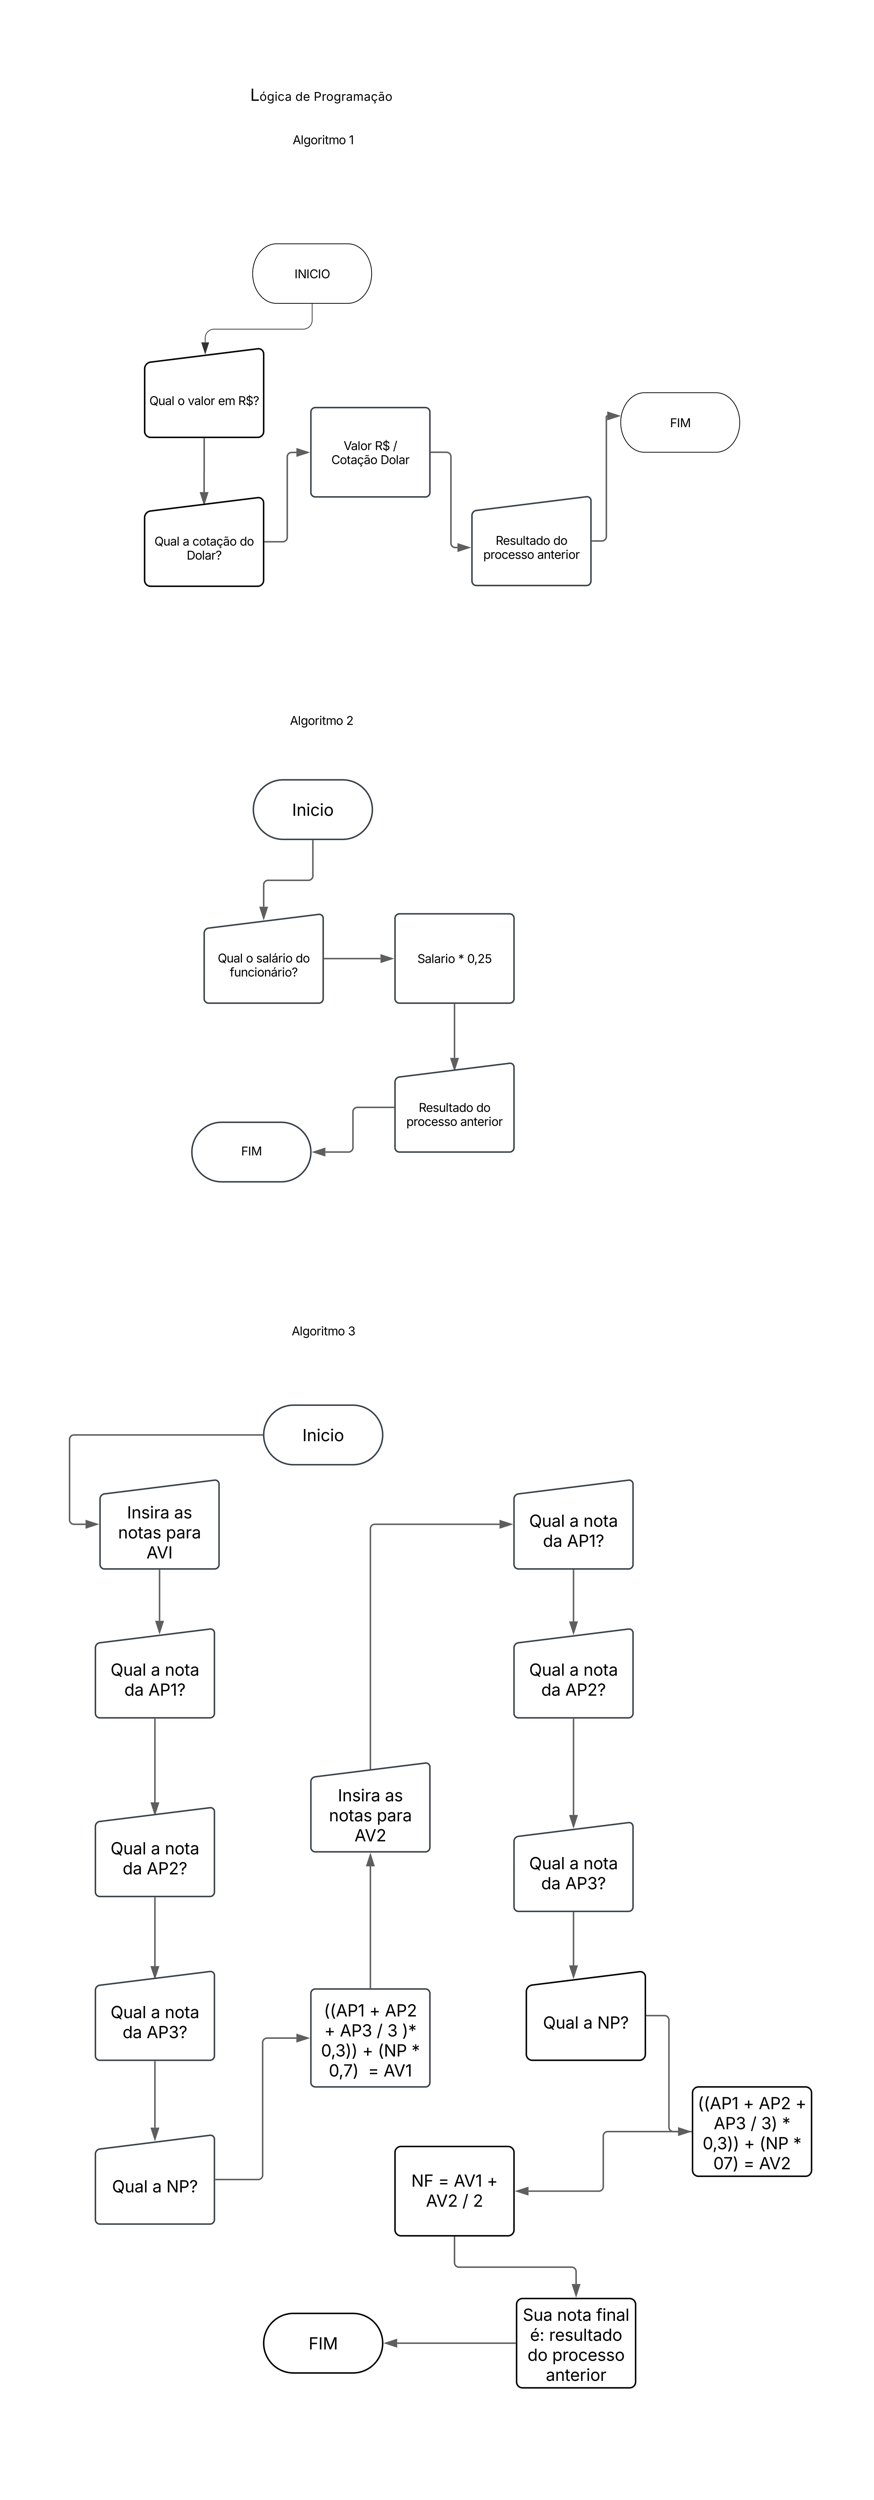 <svg xmlns="http://www.w3.org/2000/svg" xmlns:xlink="http://www.w3.org/1999/xlink" xmlns:lucid="lucid" width="1175" height="3358"><g transform="translate(0 1550)" lucid:page-tab-id="0_0"><path d="M467.66-1222.5c17.67 0 32 17.9 32 40s-14.33 40-32 40h-96c-17.67 0-32-17.9-32-40s14.33-40 32-40z" stroke="#000" fill="#fff"/><use xlink:href="#a" transform="matrix(1,0,0,1,344.659,-1217.5) translate(51.245 41.319)"/><path d="M194.5-1054.58a9.06 9.06 0 0 1 7.93-9l144.13-17.93a7.07 7.07 0 0 1 7.93 7v104a8 8 0 0 1-8 8h-144a8 8 0 0 1-8-8z" stroke="#000" stroke-width="2" fill="#fff"/><use xlink:href="#b" transform="matrix(1,0,0,1,199.494,-1057.5) translate(1.293 51.632)"/><use xlink:href="#c" transform="matrix(1,0,0,1,199.494,-1057.5) translate(39.263 51.632)"/><use xlink:href="#d" transform="matrix(1,0,0,1,199.494,-1057.5) translate(52.965 51.632)"/><use xlink:href="#e" transform="matrix(1,0,0,1,199.494,-1057.5) translate(93.692 51.632)"/><use xlink:href="#f" transform="matrix(1,0,0,1,199.494,-1057.5) translate(120.763 51.632)"/><path d="M419.66-1141.5v21.64a12 12 0 0 1-12 12h-119.8a12 12 0 0 0-12 12v5.76" stroke="#333" fill="none"/><path d="M420.13-1141.5h-.95v-.5h.95z" stroke="#333" stroke-width=".05" fill="#333"/><path d="M275.87-1075.34l-4.64-14.26h9.27z" stroke="#333" fill="#333"/><path d="M312.05-1436.5a6 6 0 0 1 6-6h228a6 6 0 0 1 6 6v48a6 6 0 0 1-6 6h-228a6 6 0 0 1-6-6z" fill="none"/><use xlink:href="#g" transform="matrix(1,0,0,1,312.052,-1442.5) translate(24.288 27.956)"/><use xlink:href="#h" transform="matrix(1,0,0,1,312.052,-1442.5) translate(85.046 27.956)"/><use xlink:href="#i" transform="matrix(1,0,0,1,312.052,-1442.5) translate(109.763 27.956)"/><use xlink:href="#j" transform="matrix(1,0,0,1,312.052,-1442.5) translate(120 49.534)"/><path d="M204.5-1376.5a6 6 0 0 1 6-6h448a6 6 0 0 1 6 6v48a6 6 0 0 1-6 6h-448a6 6 0 0 1-6-6z" fill="none"/><use xlink:href="#k" transform="matrix(1,0,0,1,204.494,-1382.5) translate(189.011 26.248)"/><use xlink:href="#l" transform="matrix(1,0,0,1,204.494,-1382.5) translate(264.662 26.248)"/><use xlink:href="#m" transform="matrix(1,0,0,1,204.494,-1382.5) translate(230 45.069)"/><path d="M274.5-960.5v44.45a.05.05 0 0 1-.06.05.05.05 0 0 0-.04.05V-889" stroke="#5e5e5e" stroke-width="2" fill="none"/><path d="M275.47-960.47h-1.95v-1.03h1.95z" stroke="#5e5e5e" stroke-width=".05" fill="#5e5e5e"/><path d="M274.4-873.74L269.76-888h9.27z" stroke="#5e5e5e" stroke-width="2" fill="#5e5e5e"/><path d="M194.4-854.58a9.06 9.06 0 0 1 7.93-9l144.13-17.93a7.07 7.07 0 0 1 7.94 7v104a8 8 0 0 1-8 8h-144a8 8 0 0 1-8-8z" stroke="#000" stroke-width="2" fill="#fff"/><use xlink:href="#b" transform="matrix(1,0,0,1,199.396,-857.5) translate(8.239 40.382)"/><use xlink:href="#n" transform="matrix(1,0,0,1,199.396,-857.5) translate(46.209 40.382)"/><use xlink:href="#o" transform="matrix(1,0,0,1,199.396,-857.5) translate(59.319 40.382)"/><use xlink:href="#p" transform="matrix(1,0,0,1,199.396,-857.5) translate(122.909 40.382)"/><use xlink:href="#q" transform="matrix(1,0,0,1,199.396,-857.5) translate(51.568 59.204)"/><path d="M417.95-996.5a6 6 0 0 1 6-6h148a6 6 0 0 1 6 6v108a6 6 0 0 1-6 6h-148a6 6 0 0 1-6-6z" stroke="#3a414a" stroke-width="2" fill="#fff"/><use xlink:href="#r" transform="matrix(1,0,0,1,429.949,-990.5) translate(32.013 45.069)"/><use xlink:href="#s" transform="matrix(1,0,0,1,429.949,-990.5) translate(74.016 45.069)"/><use xlink:href="#t" transform="matrix(1,0,0,1,429.949,-990.5) translate(98.382 45.069)"/><use xlink:href="#u" transform="matrix(1,0,0,1,429.949,-990.5) translate(15.511 63.891)"/><use xlink:href="#v" transform="matrix(1,0,0,1,429.949,-990.5) translate(81.577 63.891)"/><path d="M356.4-822.27h23.77a6 6 0 0 0 6-6v-108a6 6 0 0 1 6-6h6.28" stroke="#5e5e5e" stroke-width="2" fill="none"/><path d="M356.42-821.3h-1.02v-1.94h1.02z" stroke="#5e5e5e" stroke-width=".05" fill="#5e5e5e"/><path d="M413.7-942.27l-14.25 4.63v-9.27z" stroke="#5e5e5e" stroke-width="2" fill="#5e5e5e"/><path d="M634.5-857.58a6.8 6.8 0 0 1 5.95-6.74l148.1-18.44a5.3 5.3 0 0 1 5.94 5.26v108a6 6 0 0 1-6 6h-148a6 6 0 0 1-6-6z" stroke="#3a414a" stroke-width="2" fill="#fff"/><use xlink:href="#w" transform="matrix(1,0,0,1,639.494,-858.5) translate(26.883 40.382)"/><use xlink:href="#x" transform="matrix(1,0,0,1,639.494,-858.5) translate(104.265 40.382)"/><use xlink:href="#y" transform="matrix(1,0,0,1,639.494,-858.5) translate(10.245 59.204)"/><use xlink:href="#z" transform="matrix(1,0,0,1,639.494,-858.5) translate(82.774 59.204)"/><path d="M579.95-942.5h20.27a6 6 0 0 1 6 6v116a6 6 0 0 0 6 6H615" stroke="#5e5e5e" stroke-width="2" fill="none"/><path d="M579.97-941.52h-1.02v-1.96h1.02z" stroke="#5e5e5e" stroke-width=".05" fill="#5e5e5e"/><path d="M630.26-814.5L616-809.87v-9.26z" stroke="#5e5e5e" stroke-width="2" fill="#5e5e5e"/><path d="M215.83-596.5a6 6 0 0 1 6-6h420.44a6 6 0 0 1 6 6v48a6 6 0 0 1-6 6H221.83a6 6 0 0 1-6-6z" fill="none"/><use xlink:href="#k" transform="matrix(1,0,0,1,215.832,-602.5) translate(173.931 26.248)"/><use xlink:href="#A" transform="matrix(1,0,0,1,215.832,-602.5) translate(249.582 26.248)"/><use xlink:href="#m" transform="matrix(1,0,0,1,215.832,-602.5) translate(216.5 45.069)"/><path d="M460.62-502.5c22.1 0 40 17.9 40 40s-17.9 40-40 40h-80c-22.1 0-40-17.9-40-40s17.9-40 40-40z" stroke="#3a414a" stroke-width="2" fill="#fff"/><use xlink:href="#B" transform="matrix(1,0,0,1,345.616,-497.5) translate(47.059 43.403)"/><path d="M962.5-1022.5c17.67 0 32 17.9 32 40s-14.33 40-32 40h-96c-17.68 0-32-17.9-32-40s14.32-40 32-40z" stroke="#000" fill="#fff"/><use xlink:href="#C" transform="matrix(1,0,0,1,839.494,-1017.5) translate(61.294 41.319)"/><path d="M796.5-823.33h12.68a6 6 0 0 0 6-6v-160.82a1.18 1.18 0 0 1 1.18-1.18" stroke="#5e5e5e" stroke-width="2" fill="none"/><path d="M796.52-822.36h-1.03v-1.95h1.02z" stroke="#5e5e5e" stroke-width=".05" fill="#5e5e5e"/><path d="M831.63-991.33l-14.27 4.63v-9.27z" stroke="#5e5e5e" stroke-width="2" fill="#5e5e5e"/><path d="M274.5-296.58a6.8 6.8 0 0 1 5.95-6.74l148.1-18.44a5.3 5.3 0 0 1 5.94 5.26v108a6 6 0 0 1-6 6h-148a6 6 0 0 1-6-6z" stroke="#3a414a" stroke-width="2" fill="#fff"/><use xlink:href="#D" transform="matrix(1,0,0,1,279.494,-297.5) translate(13.23 40.382)"/><use xlink:href="#E" transform="matrix(1,0,0,1,279.494,-297.5) translate(51.2 40.382)"/><use xlink:href="#F" transform="matrix(1,0,0,1,279.494,-297.5) translate(64.902 40.382)"/><use xlink:href="#x" transform="matrix(1,0,0,1,279.494,-297.5) translate(117.918 40.382)"/><use xlink:href="#G" transform="matrix(1,0,0,1,279.494,-297.5) translate(29.4 59.204)"/><path d="M420.62-420.5v46.98a6 6 0 0 1-6 6H360.5a6 6 0 0 0-6 6v29.47" stroke="#5e5e5e" stroke-width="2" fill="none"/><path d="M421.6-420.47h-1.96v-1.03h1.95z" stroke="#5e5e5e" stroke-width=".05" fill="#5e5e5e"/><path d="M354.5-316.78l-4.64-14.27h9.27z" stroke="#5e5e5e" stroke-width="2" fill="#5e5e5e"/><path d="M531.04-316.5a6 6 0 0 1 6-6h148a6 6 0 0 1 6 6v108a6 6 0 0 1-6 6h-148a6 6 0 0 1-6-6z" stroke="#3a414a" stroke-width="2" fill="#fff"/><use xlink:href="#H" transform="matrix(1,0,0,1,543.039,-310.5) translate(18.101 54.069)"/><use xlink:href="#I" transform="matrix(1,0,0,1,543.039,-310.5) translate(72.888 54.069)"/><use xlink:href="#J" transform="matrix(1,0,0,1,543.039,-310.5) translate(85.056 54.069)"/><path d="M436.5-262.33h75.04" stroke="#5e5e5e" stroke-width="2" fill="none"/><path d="M436.52-261.36h-1.03v-1.95h1.02z" stroke="#5e5e5e" stroke-width=".05" fill="#5e5e5e"/><path d="M526.8-262.33l-14.26 4.63v-9.27z" stroke="#5e5e5e" stroke-width="2" fill="#5e5e5e"/><path d="M611.04-200.5v71.5" stroke="#5e5e5e" stroke-width="2" fill="none"/><path d="M612-200.47h-1.94v-1.03H612z" stroke="#5e5e5e" stroke-width=".05" fill="#5e5e5e"/><path d="M611.04-113.74L606.4-128h9.27z" stroke="#5e5e5e" stroke-width="2" fill="#5e5e5e"/><path d="M531.04-96.58a6.8 6.8 0 0 1 5.95-6.74l148.1-18.44a5.3 5.3 0 0 1 5.94 5.26v108a6 6 0 0 1-6 6h-148a6 6 0 0 1-6-6z" stroke="#3a414a" stroke-width="2" fill="#fff"/><use xlink:href="#w" transform="matrix(1,0,0,1,543.039,-90.5) translate(19.883 34.069)"/><use xlink:href="#x" transform="matrix(1,0,0,1,543.039,-90.5) translate(97.265 34.069)"/><use xlink:href="#y" transform="matrix(1,0,0,1,543.039,-90.5) translate(3.245 52.891)"/><use xlink:href="#z" transform="matrix(1,0,0,1,543.039,-90.5) translate(75.774 52.891)"/><path d="M529.04-62.5H480.5a6 6 0 0 0-6 6v48a6 6 0 0 1-6 6h-31.05" stroke="#5e5e5e" stroke-width="2" fill="none"/><path d="M530.04-61.52H529v-1.95h1.04z" stroke="#5e5e5e" stroke-width=".05" fill="#5e5e5e"/><path d="M422.2-2.5l14.25-4.63v9.27z" stroke="#5e5e5e" stroke-width="2" fill="#5e5e5e"/><path d="M377.95-42.5c22.1 0 40 17.9 40 40s-17.9 40-40 40h-80c-22.1 0-40-17.9-40-40s17.9-40 40-40z" stroke="#3a414a" stroke-width="2" fill="#fff"/><use xlink:href="#K" transform="matrix(1,0,0,1,269.949,-30.5) translate(54.294 32.569)"/><path d="M208.27 223.5a6 6 0 0 1 6-6H654.7a6 6 0 0 1 6 6v48a6 6 0 0 1-6 6H214.3a6 6 0 0 1-6-6z" fill="none"/><use xlink:href="#k" transform="matrix(1,0,0,1,208.273,217.5) translate(183.87 26.248)"/><use xlink:href="#L" transform="matrix(1,0,0,1,208.273,217.5) translate(259.521 26.248)"/><use xlink:href="#m" transform="matrix(1,0,0,1,208.273,217.5) translate(226.5 45.069)"/><path d="M474.5 337.5c22.08 0 40 17.9 40 40s-17.92 40-40 40h-80c-22.1 0-40-17.9-40-40s17.9-40 40-40z" stroke="#3a414a" stroke-width="2" fill="#fff"/><use xlink:href="#B" transform="matrix(1,0,0,1,359.494,342.5) translate(47.059 43.403)"/><path d="M352.5 377.5h-253a6 6 0 0 0-6 6v108a6 6 0 0 0 6 6H115" stroke="#5e5e5e" stroke-width="2" fill="none"/><path d="M353.5 377.5l.03.98h-1.06v-1.96h1.08z" stroke="#5e5e5e" stroke-width=".05" fill="#5e5e5e"/><path d="M130.26 497.5L116 502.13v-9.26z" stroke="#5e5e5e" stroke-width="2" fill="#5e5e5e"/><path d="M128.27 663.42a6.8 6.8 0 0 1 5.96-6.74l148.1-18.44a5.3 5.3 0 0 1 5.94 5.26v108a6 6 0 0 1-6 6h-148a6 6 0 0 1-6-6z" stroke="#3a414a" stroke-width="2" fill="#fff"/><use xlink:href="#M" transform="matrix(1,0,0,1,133.273,662.5) translate(15.359 38.403)"/><use xlink:href="#N" transform="matrix(1,0,0,1,133.273,662.5) translate(69.602 38.403)"/><use xlink:href="#O" transform="matrix(1,0,0,1,133.273,662.5) translate(88.33 38.403)"/><use xlink:href="#P" transform="matrix(1,0,0,1,133.273,662.5) translate(33.87 65.291)"/><use xlink:href="#Q" transform="matrix(1,0,0,1,133.273,662.5) translate(66.206 65.291)"/><path d="M208.27 759.5V871" stroke="#5e5e5e" stroke-width="2" fill="none"/><path d="M209.25 759.53h-1.95v-1.03h1.95z" stroke="#5e5e5e" stroke-width=".05" fill="#5e5e5e"/><path d="M208.27 886.26L203.64 872h9.27z" stroke="#5e5e5e" stroke-width="2" fill="#5e5e5e"/><path d="M128.27 903.42a6.8 6.8 0 0 1 5.96-6.74l148.1-18.44a5.3 5.3 0 0 1 5.94 5.26v108a6 6 0 0 1-6 6h-148a6 6 0 0 1-6-6z" stroke="#3a414a" stroke-width="2" fill="#fff"/><use xlink:href="#M" transform="matrix(1,0,0,1,133.273,902.5) translate(15.359 38.403)"/><use xlink:href="#N" transform="matrix(1,0,0,1,133.273,902.5) translate(69.602 38.403)"/><use xlink:href="#O" transform="matrix(1,0,0,1,133.273,902.5) translate(88.33 38.403)"/><use xlink:href="#P" transform="matrix(1,0,0,1,133.273,902.5) translate(31.613 65.291)"/><use xlink:href="#R" transform="matrix(1,0,0,1,133.273,902.5) translate(63.949 65.291)"/><path d="M208.27 999.5v91.5" stroke="#5e5e5e" stroke-width="2" fill="none"/><path d="M209.25 999.53h-1.95v-1.03h1.95z" stroke="#5e5e5e" stroke-width=".05" fill="#5e5e5e"/><path d="M208.27 1106.26l-4.63-14.26h9.27z" stroke="#5e5e5e" stroke-width="2" fill="#5e5e5e"/><path d="M128.27 1123.42a6.8 6.8 0 0 1 5.96-6.74l148.1-18.44a5.3 5.3 0 0 1 5.94 5.26v108a6 6 0 0 1-6 6h-148a6 6 0 0 1-6-6z" stroke="#3a414a" stroke-width="2" fill="#fff"/><use xlink:href="#M" transform="matrix(1,0,0,1,133.273,1122.5) translate(15.359 38.403)"/><use xlink:href="#N" transform="matrix(1,0,0,1,133.273,1122.5) translate(69.602 38.403)"/><use xlink:href="#O" transform="matrix(1,0,0,1,133.273,1122.5) translate(88.33 38.403)"/><use xlink:href="#P" transform="matrix(1,0,0,1,133.273,1122.5) translate(31.527 65.291)"/><use xlink:href="#S" transform="matrix(1,0,0,1,133.273,1122.5) translate(63.862 65.291)"/><path d="M417.95 1127.72a6 6 0 0 1 6-6h148a6 6 0 0 1 6 6v119.56a6 6 0 0 1-6 6h-148a6 6 0 0 1-6-6z" stroke="#3a414a" stroke-width="2" fill="#fff"/><use xlink:href="#T" transform="matrix(1,0,0,1,429.949,1133.724) translate(5.473 24.903)"/><use xlink:href="#U" transform="matrix(1,0,0,1,429.949,1133.724) translate(66.497 24.903)"/><use xlink:href="#V" transform="matrix(1,0,0,1,429.949,1133.724) translate(87.45 24.903)"/><use xlink:href="#U" transform="matrix(1,0,0,1,429.949,1133.724) translate(6.037 51.791)"/><use xlink:href="#W" transform="matrix(1,0,0,1,429.949,1133.724) translate(26.99 51.791)"/><use xlink:href="#X" transform="matrix(1,0,0,1,429.949,1133.724) translate(76.491 51.791)"/><use xlink:href="#Y" transform="matrix(1,0,0,1,429.949,1133.724) translate(90.748 51.791)"/><use xlink:href="#Z" transform="matrix(1,0,0,1,429.949,1133.724) translate(110.725 51.791)"/><use xlink:href="#aa" transform="matrix(1,0,0,1,429.949,1133.724) translate(1.588 78.679)"/><use xlink:href="#U" transform="matrix(1,0,0,1,429.949,1133.724) translate(57.035 78.679)"/><use xlink:href="#ab" transform="matrix(1,0,0,1,429.949,1133.724) translate(77.988 78.679)"/><use xlink:href="#ac" transform="matrix(1,0,0,1,429.949,1133.724) translate(123.279 78.679)"/><use xlink:href="#ad" transform="matrix(1,0,0,1,429.949,1133.724) translate(12.07 105.567)"/><use xlink:href="#ae" transform="matrix(1,0,0,1,429.949,1133.724) translate(64.794 105.567)"/><use xlink:href="#af" transform="matrix(1,0,0,1,429.949,1133.724) translate(85.746 105.567)"/><path d="M128.27 1343.42a6.8 6.8 0 0 1 5.96-6.74l148.1-18.44a5.3 5.3 0 0 1 5.94 5.26v108a6 6 0 0 1-6 6h-148a6 6 0 0 1-6-6z" stroke="#3a414a" stroke-width="2" fill="#fff"/><g><use xlink:href="#M" transform="matrix(1,0,0,1,133.273,1342.5) translate(17.367 52.465)"/><use xlink:href="#N" transform="matrix(1,0,0,1,133.273,1342.5) translate(71.609 52.465)"/><use xlink:href="#ag" transform="matrix(1,0,0,1,133.273,1342.5) translate(90.337 52.465)"/></g><path d="M290.27 1377.67h56.84a6 6 0 0 0 6-6v-178a6 6 0 0 1 6-6h39.35" stroke="#5e5e5e" stroke-width="2" fill="none"/><path d="M290.3 1378.64h-1.03v-1.95h1.03z" stroke="#5e5e5e" stroke-width=".05" fill="#5e5e5e"/><path d="M413.7 1187.68l-14.25 4.64v-9.27z" stroke="#5e5e5e" stroke-width="2" fill="#5e5e5e"/><path d="M691.04 463.42a6.8 6.8 0 0 1 5.95-6.74l148.1-18.44a5.3 5.3 0 0 1 5.94 5.26v108a6 6 0 0 1-6 6h-148a6 6 0 0 1-6-6z" stroke="#3a414a" stroke-width="2" fill="#fff"/><g><use xlink:href="#M" transform="matrix(1,0,0,1,696.039,462.5) translate(15.359 38.403)"/><use xlink:href="#N" transform="matrix(1,0,0,1,696.039,462.5) translate(69.602 38.403)"/><use xlink:href="#O" transform="matrix(1,0,0,1,696.039,462.5) translate(88.33 38.403)"/><use xlink:href="#P" transform="matrix(1,0,0,1,696.039,462.5) translate(33.87 65.291)"/><use xlink:href="#Q" transform="matrix(1,0,0,1,696.039,462.5) translate(66.206 65.291)"/></g><path d="M691.04 663.42a6.8 6.8 0 0 1 5.95-6.74l148.1-18.44a5.3 5.3 0 0 1 5.94 5.26v108a6 6 0 0 1-6 6h-148a6 6 0 0 1-6-6z" stroke="#3a414a" stroke-width="2" fill="#fff"/><g><use xlink:href="#M" transform="matrix(1,0,0,1,696.039,662.5) translate(15.359 38.403)"/><use xlink:href="#N" transform="matrix(1,0,0,1,696.039,662.5) translate(69.602 38.403)"/><use xlink:href="#O" transform="matrix(1,0,0,1,696.039,662.5) translate(88.33 38.403)"/><use xlink:href="#P" transform="matrix(1,0,0,1,696.039,662.5) translate(31.613 65.291)"/><use xlink:href="#R" transform="matrix(1,0,0,1,696.039,662.5) translate(63.949 65.291)"/></g><path d="M691.04 923.42a6.8 6.8 0 0 1 5.95-6.74l148.1-18.44a5.3 5.3 0 0 1 5.94 5.26v108a6 6 0 0 1-6 6h-148a6 6 0 0 1-6-6z" stroke="#3a414a" stroke-width="2" fill="#fff"/><g><use xlink:href="#M" transform="matrix(1,0,0,1,696.039,922.5) translate(15.359 38.403)"/><use xlink:href="#N" transform="matrix(1,0,0,1,696.039,922.5) translate(69.602 38.403)"/><use xlink:href="#O" transform="matrix(1,0,0,1,696.039,922.5) translate(88.33 38.403)"/><use xlink:href="#P" transform="matrix(1,0,0,1,696.039,922.5) translate(31.527 65.291)"/><use xlink:href="#S" transform="matrix(1,0,0,1,696.039,922.5) translate(63.862 65.291)"/></g><path d="M497.95 828.5v-325a6 6 0 0 1 6-6h167.6M497.95 828.47v4.03" stroke="#5e5e5e" stroke-width="2" fill="none"/><path d="M686.8 497.5l-14.26 4.63v-9.26z" stroke="#5e5e5e" stroke-width="2" fill="#5e5e5e"/><path d="M497.95 1119.72V957" stroke="#5e5e5e" stroke-width="2" fill="none"/><path d="M498.92 1120.72h-1.95v-1.02h1.95z" stroke="#5e5e5e" stroke-width=".05" fill="#5e5e5e"/><path d="M497.95 941.74l4.63 14.26h-9.27z" stroke="#5e5e5e" stroke-width="2" fill="#5e5e5e"/><path d="M771.04 559.5v68.45" stroke="#5e5e5e" stroke-width="2" fill="none"/><path d="M772 559.53h-1.94v-1.03H772z" stroke="#5e5e5e" stroke-width=".05" fill="#5e5e5e"/><path d="M771.04 643.22l-4.64-14.27h9.27z" stroke="#5e5e5e" stroke-width="2" fill="#5e5e5e"/><path d="M771.04 759.5v128.45" stroke="#5e5e5e" stroke-width="2" fill="none"/><path d="M772 759.53h-1.94v-1.03H772z" stroke="#5e5e5e" stroke-width=".05" fill="#5e5e5e"/><path d="M771.04 903.22l-4.64-14.27h9.27z" stroke="#5e5e5e" stroke-width="2" fill="#5e5e5e"/><path d="M707.62 1125.42a9.06 9.06 0 0 1 7.94-9l144.13-17.93a7.07 7.07 0 0 1 7.92 7v104a8 8 0 0 1-8 8h-144a8 8 0 0 1-8-8z" stroke="#000" stroke-width="2" fill="#fff"/><g><use xlink:href="#ah" transform="matrix(1,0,0,1,712.624,1122.5) translate(17.367 52.465)"/><use xlink:href="#ai" transform="matrix(1,0,0,1,712.624,1122.5) translate(71.609 52.465)"/><use xlink:href="#aj" transform="matrix(1,0,0,1,712.624,1122.5) translate(90.337 52.465)"/></g><path d="M869.62 1157.5h23.7a6 6 0 0 1 6 6v143.78a6 6 0 0 0 6 6h6.22" stroke="#5e5e5e" stroke-width="2" fill="none"/><path d="M869.65 1158.47h-1.03v-1.94h1.03z" stroke="#5e5e5e" stroke-width=".05" fill="#5e5e5e"/><path d="M926.8 1313.28l-14.26 4.63v-9.26z" stroke="#5e5e5e" stroke-width="2" fill="#5e5e5e"/><path d="M931.04 1261.28a8 8 0 0 1 8-8h144a8 8 0 0 1 8 8v104a8 8 0 0 1-8 8h-144a8 8 0 0 1-8-8z" stroke="#000" stroke-width="2" fill="#fff"/><g><use xlink:href="#ak" transform="matrix(1,0,0,1,936.039,1258.276) translate(1.997 24.965)"/><use xlink:href="#al" transform="matrix(1,0,0,1,936.039,1258.276) translate(63.021 24.965)"/><use xlink:href="#am" transform="matrix(1,0,0,1,936.039,1258.276) translate(83.974 24.965)"/><use xlink:href="#an" transform="matrix(1,0,0,1,936.039,1258.276) translate(133.301 24.965)"/><use xlink:href="#ao" transform="matrix(1,0,0,1,936.039,1258.276) translate(23.513 51.853)"/><use xlink:href="#ap" transform="matrix(1,0,0,1,936.039,1258.276) translate(73.014 51.853)"/><use xlink:href="#aq" transform="matrix(1,0,0,1,936.039,1258.276) translate(87.272 51.853)"/><use xlink:href="#ar" transform="matrix(1,0,0,1,936.039,1258.276) translate(115.354 51.853)"/><use xlink:href="#as" transform="matrix(1,0,0,1,936.039,1258.276) translate(8.588 78.741)"/><use xlink:href="#al" transform="matrix(1,0,0,1,936.039,1258.276) translate(64.035 78.741)"/><use xlink:href="#at" transform="matrix(1,0,0,1,936.039,1258.276) translate(84.988 78.741)"/><use xlink:href="#ar" transform="matrix(1,0,0,1,936.039,1258.276) translate(130.279 78.741)"/><use xlink:href="#au" transform="matrix(1,0,0,1,936.039,1258.276) translate(22.917 105.629)"/><use xlink:href="#av" transform="matrix(1,0,0,1,936.039,1258.276) translate(63.433 105.629)"/><use xlink:href="#aw" transform="matrix(1,0,0,1,936.039,1258.276) translate(84.386 105.629)"/></g><path d="M134.5 463.42a6.8 6.8 0 0 1 5.95-6.74l148.1-18.44a5.3 5.3 0 0 1 5.94 5.26v108a6 6 0 0 1-6 6h-148a6 6 0 0 1-6-6z" stroke="#3a414a" stroke-width="2" fill="#fff"/><g><use xlink:href="#ax" transform="matrix(1,0,0,1,139.494,462.5) translate(31.245 27.153)"/><use xlink:href="#ay" transform="matrix(1,0,0,1,139.494,462.5) translate(94.548 27.153)"/><use xlink:href="#az" transform="matrix(1,0,0,1,139.494,462.5) translate(19.282 54.041)"/><use xlink:href="#aA" transform="matrix(1,0,0,1,139.494,462.5) translate(83.572 54.041)"/><use xlink:href="#aB" transform="matrix(1,0,0,1,139.494,462.5) translate(57.444 80.929)"/></g><path d="M417.95 843.42a6.8 6.8 0 0 1 5.95-6.74L572 818.24a5.3 5.3 0 0 1 5.95 5.26v108a6 6 0 0 1-6 6h-148a6 6 0 0 1-6-6z" stroke="#3a414a" stroke-width="2" fill="#fff"/><g><use xlink:href="#ax" transform="matrix(1,0,0,1,422.949,842.5) translate(31.245 27.153)"/><use xlink:href="#ay" transform="matrix(1,0,0,1,422.949,842.5) translate(94.548 27.153)"/><use xlink:href="#az" transform="matrix(1,0,0,1,422.949,842.5) translate(19.282 54.041)"/><use xlink:href="#aA" transform="matrix(1,0,0,1,422.949,842.5) translate(83.572 54.041)"/><use xlink:href="#aC" transform="matrix(1,0,0,1,422.949,842.5) translate(53.651 80.929)"/></g><path d="M929.04 1313.28h-112a6 6 0 0 0-6 6v68a6 6 0 0 1-6 6h-94.5" stroke="#5e5e5e" stroke-width="2" fill="none"/><path d="M930.04 1314.25H929v-1.95h1.04z" stroke="#5e5e5e" stroke-width=".05" fill="#5e5e5e"/><path d="M695.27 1393.28l14.27-4.64v9.27z" stroke="#5e5e5e" stroke-width="2" fill="#5e5e5e"/><path d="M531.04 1341.28a8 8 0 0 1 8-8h144a8 8 0 0 1 8 8v104a8 8 0 0 1-8 8h-144a8 8 0 0 1-8-8z" stroke="#000" stroke-width="2" fill="#fff"/><g><use xlink:href="#aD" transform="matrix(1,0,0,1,536.039,1338.276) translate(16.9 49.028)"/><use xlink:href="#av" transform="matrix(1,0,0,1,536.039,1338.276) translate(53.011 49.028)"/><use xlink:href="#aE" transform="matrix(1,0,0,1,536.039,1338.276) translate(73.964 49.028)"/><use xlink:href="#an" transform="matrix(1,0,0,1,536.039,1338.276) translate(118.397 49.028)"/><use xlink:href="#aF" transform="matrix(1,0,0,1,536.039,1338.276) translate(36.621 75.916)"/><use xlink:href="#ap" transform="matrix(1,0,0,1,536.039,1338.276) translate(85.569 75.916)"/><use xlink:href="#aG" transform="matrix(1,0,0,1,536.039,1338.276) translate(99.826 75.916)"/></g><path d="M611.04 1455.28v34.1a6 6 0 0 0 6 6H768.5a6 6 0 0 1 6 6V1518" stroke="#5e5e5e" stroke-width="2" fill="none"/><path d="M612 1455.3h-1.94v-1.02H612z" stroke="#5e5e5e" stroke-width=".05" fill="#5e5e5e"/><path d="M774.5 1533.26l-4.64-14.26h9.27z" stroke="#5e5e5e" stroke-width="2" fill="#5e5e5e"/><path d="M694.5 1545.5a8 8 0 0 1 8-8h144a8 8 0 0 1 8 8v104a8 8 0 0 1-8 8h-144a8 8 0 0 1-8-8z" stroke="#000" stroke-width="2" fill="#fff"/><g><use xlink:href="#aH" transform="matrix(1,0,0,1,699.494,1542.5) translate(3.358 24.965)"/><use xlink:href="#aI" transform="matrix(1,0,0,1,699.494,1542.5) translate(49.485 24.965)"/><use xlink:href="#aJ" transform="matrix(1,0,0,1,699.494,1542.5) translate(102.045 24.965)"/><use xlink:href="#aK" transform="matrix(1,0,0,1,699.494,1542.5) translate(13.037 51.853)"/><use xlink:href="#aL" transform="matrix(1,0,0,1,699.494,1542.5) translate(38.645 51.853)"/><use xlink:href="#aM" transform="matrix(1,0,0,1,699.494,1542.5) translate(9.728 78.741)"/><use xlink:href="#aN" transform="matrix(1,0,0,1,699.494,1542.5) translate(42.909 78.741)"/><use xlink:href="#aO" transform="matrix(1,0,0,1,699.494,1542.5) translate(34.299 105.629)"/></g><path d="M692.5 1597.5H534" stroke="#5e5e5e" stroke-width="2" fill="none"/><path d="M693.5 1598.47h-1.03v-1.94h1.02z" stroke="#5e5e5e" stroke-width=".05" fill="#5e5e5e"/><path d="M518.73 1597.5l14.27-4.63v9.27z" stroke="#5e5e5e" stroke-width="2" fill="#5e5e5e"/><path d="M474.5 1557.5c22.08 0 40 17.9 40 40s-17.92 40-40 40h-80c-22.1 0-40-17.9-40-40s17.9-40 40-40z" stroke="#000" stroke-width="2" fill="#fff"/><g><use xlink:href="#aP" transform="matrix(1,0,0,1,359.494,1562.5) translate(55.42 43.403)"/></g><path d="M214.5 559.5v67.67" stroke="#5e5e5e" stroke-width="2" fill="none"/><path d="M215.47 559.53h-1.95v-1.03h1.95z" stroke="#5e5e5e" stroke-width=".05" fill="#5e5e5e"/><path d="M214.5 642.44l-4.64-14.27h9.27z" stroke="#5e5e5e" stroke-width="2" fill="#5e5e5e"/><path d="M208.27 1219.5v88.45" stroke="#5e5e5e" stroke-width="2" fill="none"/><path d="M209.25 1219.53h-1.95v-1.03h1.95z" stroke="#5e5e5e" stroke-width=".05" fill="#5e5e5e"/><path d="M208.27 1323.22l-4.63-14.27h9.27z" stroke="#5e5e5e" stroke-width="2" fill="#5e5e5e"/><path d="M771.04 1019.5v70.52" stroke="#5e5e5e" stroke-width="2" fill="none"/><path d="M772 1019.53h-1.94v-1.03H772z" stroke="#5e5e5e" stroke-width=".05" fill="#5e5e5e"/><path d="M771.04 1105.28l-4.64-14.26h9.27z" stroke="#5e5e5e" stroke-width="2" fill="#5e5e5e"/><defs><path d="M370-1490V0H180v-1490h190" id="aQ"/><path d="M180 0v-1490h224l606 953c40 63 108 177 176 312-27-437-7-821-13-1265h190V0h-226C860-448 622-778 356-1262c27 476 11 792 15 1262H180" id="aR"/><path d="M783 20c-382 0-661-292-661-764 0-473 279-766 661-766 302 0 548 182 601 489h-190c-42-204-217-313-411-313-268 0-476 208-476 590 0 381 209 588 476 588 195 0 369-110 411-313h190c-52 303-296 489-601 489" id="aS"/><path d="M784 20c-382 0-662-292-662-764 0-473 280-766 662-766s660 293 660 766c0 472-278 764-660 764zm0-176c266 0 475-207 475-588 0-383-209-590-475-590-268 0-477 208-477 590 0 380 209 588 477 588" id="aT"/><g id="a"><use transform="matrix(0.008,0,0,0.008,0,0)" xlink:href="#aQ"/><use transform="matrix(0.008,0,0,0.008,4.178,0)" xlink:href="#aR"/><use transform="matrix(0.008,0,0,0.008,15.897,0)" xlink:href="#aQ"/><use transform="matrix(0.008,0,0,0.008,20.075,0)" xlink:href="#aS"/><use transform="matrix(0.008,0,0,0.008,31.438,0)" xlink:href="#aQ"/><use transform="matrix(0.008,0,0,0.008,35.615,0)" xlink:href="#aT"/></g><path d="M784 20c-382 0-662-292-662-764 0-473 280-766 662-766s660 293 660 766c0 282-99 499-260 629l192 255h-198L1049-33C969 2 880 20 784 20zm-62-486h198l156 205c112-98 183-261 183-483 0-383-209-590-475-590-268 0-477 208-477 590 0 380 209 588 477 588 54 0 106-9 154-25" id="aU"/><path d="M537 14c-226 0-379-139-379-422v-710h180v695c0 172 97 275 253 275 160 0 281-109 281-300v-670h181V0H879v-209C806-46 684 14 537 14" id="aV"/><path d="M471 26C259 26 90-98 90-318c0-256 228-303 435-329 202-27 287-16 287-108 0-139-79-219-234-219-161 0-248 86-283 164l-173-57c86-203 278-265 451-265 150 0 419 46 419 395V0H815v-152h-12C765-73 660 26 471 26zm31-159c199 0 310-134 310-271v-155c-30 35-226 55-295 64-131 17-246 59-246 186 0 116 97 176 231 176" id="aW"/><path d="M338-1490V0H158v-1490h180" id="aX"/><g id="b"><use transform="matrix(0.008,0,0,0.008,0,0)" xlink:href="#aU"/><use transform="matrix(0.008,0,0,0.008,11.895,0)" xlink:href="#aV"/><use transform="matrix(0.008,0,0,0.008,21.093,0)" xlink:href="#aW"/><use transform="matrix(0.008,0,0,0.008,29.827,0)" xlink:href="#aX"/></g><path d="M613 24c-304 0-509-231-509-576 0-350 205-580 509-580 305 0 511 230 511 580 0 345-206 576-511 576zm0-161c226 0 329-195 329-415 0-222-103-419-329-419-223 0-326 196-326 419 0 220 103 415 326 415" id="aY"/><use transform="matrix(0.008,0,0,0.008,0,0)" xlink:href="#aY" id="c"/><path d="M481 0L54-1118h197c107 314 236 620 325 951 87-331 217-637 324-951h197L670 0H481" id="aZ"/><path d="M158 0v-1118h174v172h12c41-113 157-188 290-188 26 0 70 2 91 3v181c-11-2-60-10-108-10-161 0-279 109-279 260V0H158" id="ba"/><g id="d"><use transform="matrix(0.008,0,0,0.008,0,0)" xlink:href="#aZ"/><use transform="matrix(0.008,0,0,0.008,8.666,0)" xlink:href="#aW"/><use transform="matrix(0.008,0,0,0.008,17.401,0)" xlink:href="#aX"/><use transform="matrix(0.008,0,0,0.008,21.169,0)" xlink:href="#aY"/><use transform="matrix(0.008,0,0,0.008,30.496,0)" xlink:href="#ba"/></g><path d="M628 24c-324 0-524-230-524-574 0-343 198-582 503-582 237 0 487 146 487 559v75H286c9 234 145 362 343 362 132 0 231-58 273-172l174 48C1024-91 857 24 628 24zM287-650h624c-17-190-120-322-304-322-192 0-309 151-320 322" id="bb"/><path d="M158 0v-1118h175l1 205c55-151 181-225 313-225 147 0 245 90 285 228 53-141 190-228 352-228 194 0 352 125 352 384V0h-181v-749c0-161-105-225-225-225-151 0-243 103-243 244V0H807v-767c0-124-93-207-219-207-131 0-250 92-250 270V0H158" id="bc"/><g id="e"><use transform="matrix(0.008,0,0,0.008,0,0)" xlink:href="#bb"/><use transform="matrix(0.008,0,0,0.008,9.069,0)" xlink:href="#bc"/></g><path d="M180 0v-1490h510c348 0 508 194 508 460 0 198-88 351-276 417L1256 0h-220L726-579c-117 2-238 0-356 1V0H180zm190-747h312c235 0 327-108 327-283 0-177-92-293-329-293H370v576" id="bd"/><path d="M597 218V24C309 5 132-156 116-390h195c13 149 137 227 286 243v-538c-251-59-439-189-439-406 0-230 187-390 439-415v-202h120v199c269 18 452 182 461 395H992c-15-130-125-210-275-225v505l59 16c160 44 422 134 422 412 0 229-174 409-481 430v194H597zm120-365c172-19 296-119 296-262 0-144-136-198-296-242v504zM597-868v-470c-155 21-254 115-254 238 0 142 146 201 254 232" id="be"/><path d="M383-449c-3-277 82-343 222-425 88-53 156-134 156-250 0-139-108-227-243-227-118 0-235 70-246 236H82c10-251 200-395 436-395 259 0 427 165 427 393 0 161-74 273-203 352-132 80-180 132-178 316H383zm93 462c-75 0-135-60-135-134 0-75 60-135 135-135 74 0 134 60 134 135 0 74-60 134-134 134" id="bf"/><g id="f"><use transform="matrix(0.008,0,0,0.008,0,0)" xlink:href="#bd"/><use transform="matrix(0.008,0,0,0.008,10.011,0)" xlink:href="#be"/><use transform="matrix(0.008,0,0,0.008,19.991,0)" xlink:href="#bf"/></g><path d="M180 0v-1490h190v1322h690V0H180" id="bg"/><path d="M613 24c-304 0-509-231-509-576 0-350 205-580 509-580 305 0 511 230 511 580 0 345-206 576-511 576zm0-161c226 0 329-195 329-415 0-222-103-419-329-419-223 0-326 196-326 419 0 220 103 415 326 415zm-79-1127l140-294h201l-194 294H534" id="bh"/><path d="M611 442c-248 0-391-105-460-228l146-94c47 65 117 165 314 165 178 0 307-82 307-266v-224h-17C863-141 792-18 576-18c-268 0-472-195-472-546 0-346 197-568 476-568 216 0 288 133 326 193h17v-179h175V29c0 289-215 413-487 413zm-5-620c203 0 314-146 314-390 0-237-108-403-314-403-213 0-319 180-319 403 0 230 109 390 319 390" id="bi"/><path d="M158 0v-1118h180V0H158zm91-1301c-68 0-125-53-125-119s57-119 125-119c69 0 126 53 126 119s-57 119-126 119" id="bj"/><path d="M613 24c-304 0-509-231-509-576 0-350 205-580 509-580 216 0 392 114 453 309l-173 49c-33-115-133-197-280-197-223 0-326 196-326 419 0 220 103 415 326 415 150 0 252-85 285-206l172 49C1010-95 832 24 613 24" id="bk"/><g id="g"><use transform="matrix(0.011,0,0,0.011,0,0)" xlink:href="#bg"/><use transform="matrix(0.008,0,0,0.008,12.565,0)" xlink:href="#bh"/><use transform="matrix(0.008,0,0,0.008,22.603,0)" xlink:href="#bi"/><use transform="matrix(0.008,0,0,0.008,32.869,0)" xlink:href="#bj"/><use transform="matrix(0.008,0,0,0.008,36.923,0)" xlink:href="#bk"/><use transform="matrix(0.008,0,0,0.008,46.65,0)" xlink:href="#aW"/></g><path d="M577 24c-279 0-473-224-473-580 0-354 195-576 474-576 218 0 287 134 324 193h14v-551h180V0H922v-173h-20C865-111 790 24 577 24zm27-161c203 0 314-172 314-421 0-247-108-413-314-413-212 0-317 181-317 413 0 235 108 421 317 421" id="bl"/><g id="h"><use transform="matrix(0.008,0,0,0.008,0,0)" xlink:href="#bl"/><use transform="matrix(0.008,0,0,0.008,10.25,0)" xlink:href="#bb"/></g><path d="M180 0v-1490h510c348 0 508 209 508 474 0 266-160 477-507 477H370V0H180zm190-706h312c236 0 327-133 327-310 0-176-91-307-329-307H370v617" id="bm"/><path d="M502 418V313h118c73 0 98-17 98-66s-25-65-98-65h-82l21-161C285-4 104-228 104-552c0-350 205-580 509-580 216 0 392 114 453 309l-173 49c-33-115-133-197-280-197-223 0-326 196-326 419 0 220 103 415 326 415 150 0 252-85 285-206l172 49C1015-110 859 5 663 22v64c130 5 189 54 189 162 0 118-71 170-231 170H502" id="bn"/><path d="M471 26C259 26 90-98 90-318c0-256 228-303 435-329 202-27 287-16 287-108 0-139-79-219-234-219-161 0-248 86-283 164l-173-57c86-203 278-265 451-265 150 0 419 46 419 395V0H815v-152h-12C765-73 660 26 471 26zm31-159c199 0 310-134 310-271v-155c-30 35-226 55-295 64-131 17-246 59-246 186 0 116 97 176 231 176zm187-1180c-99 0-192-83-243-83-35 0-51 40-53 79H267c4-120 55-208 162-208 104 0 174 85 241 85 33 0 49-23 56-81h123c-4 126-62 208-160 208" id="bo"/><g id="i"><use transform="matrix(0.008,0,0,0.008,0,0)" xlink:href="#bm"/><use transform="matrix(0.008,0,0,0.008,10.691,0)" xlink:href="#ba"/><use transform="matrix(0.008,0,0,0.008,16.715,0)" xlink:href="#aY"/><use transform="matrix(0.008,0,0,0.008,26.753,0)" xlink:href="#bi"/><use transform="matrix(0.008,0,0,0.008,37.019,0)" xlink:href="#ba"/><use transform="matrix(0.008,0,0,0.008,43.321,0)" xlink:href="#aW"/><use transform="matrix(0.008,0,0,0.008,52.721,0)" xlink:href="#bc"/><use transform="matrix(0.008,0,0,0.008,67.385,0)" xlink:href="#aW"/><use transform="matrix(0.008,0,0,0.008,76.785,0)" xlink:href="#bn"/><use transform="matrix(0.008,0,0,0.008,86.512,0)" xlink:href="#bo"/><use transform="matrix(0.008,0,0,0.008,95.912,0)" xlink:href="#aY"/></g><path d="M52 0l541-1490h220L1361 0h-200l-149-416H398L254 0H52zm404-582h497c-103-290-145-390-251-756-108 377-145 460-246 756" id="bp"/><path d="M598-1118v154H368v674c0 100 37 144 132 144 23 0 62-6 92-12L629-6c-37 13-88 20-134 20-193 0-307-107-307-290v-688H20v-154h168v-266h180v266h230" id="bq"/><g id="k"><use transform="matrix(0.008,0,0,0.008,0,0)" xlink:href="#bp"/><use transform="matrix(0.008,0,0,0.008,10.732,0)" xlink:href="#aX"/><use transform="matrix(0.008,0,0,0.008,14.5,0)" xlink:href="#bi"/><use transform="matrix(0.008,0,0,0.008,24.04,0)" xlink:href="#aY"/><use transform="matrix(0.008,0,0,0.008,33.367,0)" xlink:href="#ba"/><use transform="matrix(0.008,0,0,0.008,39.466,0)" xlink:href="#bj"/><use transform="matrix(0.008,0,0,0.008,43.234,0)" xlink:href="#bq"/><use transform="matrix(0.008,0,0,0.008,48.322,0)" xlink:href="#bc"/><use transform="matrix(0.008,0,0,0.008,61.949,0)" xlink:href="#aY"/></g><path d="M653-1490V0H466v-1314h-10L96-1047v-204l324-239h233" id="br"/><use transform="matrix(0.008,0,0,0.008,0,0)" xlink:href="#br" id="l"/><use transform="matrix(0.008,0,0,0.008,0,0)" xlink:href="#aW" id="n"/><g id="o"><use transform="matrix(0.008,0,0,0.008,0,0)" xlink:href="#bk"/><use transform="matrix(0.008,0,0,0.008,8.887,0)" xlink:href="#aY"/><use transform="matrix(0.008,0,0,0.008,18.214,0)" xlink:href="#bq"/><use transform="matrix(0.008,0,0,0.008,23.379,0)" xlink:href="#aW"/><use transform="matrix(0.008,0,0,0.008,32.114,0)" xlink:href="#bn"/><use transform="matrix(0.008,0,0,0.008,41.152,0)" xlink:href="#bo"/><use transform="matrix(0.008,0,0,0.008,49.887,0)" xlink:href="#aY"/></g><g id="p"><use transform="matrix(0.008,0,0,0.008,0,0)" xlink:href="#bl"/><use transform="matrix(0.008,0,0,0.008,9.525,0)" xlink:href="#aY"/></g><path d="M645 0H180v-1490h484c435 0 692 280 692 742 0 466-257 748-711 748zM370-168h263c363 0 539-218 539-580 0-358-176-574-521-574H370v1154" id="bs"/><g id="q"><use transform="matrix(0.008,0,0,0.008,0,0)" xlink:href="#bs"/><use transform="matrix(0.008,0,0,0.008,11.226,0)" xlink:href="#aY"/><use transform="matrix(0.008,0,0,0.008,20.553,0)" xlink:href="#aX"/><use transform="matrix(0.008,0,0,0.008,24.321,0)" xlink:href="#aW"/><use transform="matrix(0.008,0,0,0.008,33.056,0)" xlink:href="#ba"/><use transform="matrix(0.008,0,0,0.008,38.912,0)" xlink:href="#bf"/></g><path d="M600 0L52-1490h200c166 485 304 806 458 1336 156-533 285-846 449-1336h202L819 0H600" id="bt"/><g id="r"><use transform="matrix(0.008,0,0,0.008,0,0)" xlink:href="#bt"/><use transform="matrix(0.008,0,0,0.008,9.942,0)" xlink:href="#aW"/><use transform="matrix(0.008,0,0,0.008,18.677,0)" xlink:href="#aX"/><use transform="matrix(0.008,0,0,0.008,22.445,0)" xlink:href="#aY"/><use transform="matrix(0.008,0,0,0.008,31.772,0)" xlink:href="#ba"/></g><g id="s"><use transform="matrix(0.008,0,0,0.008,0,0)" xlink:href="#bd"/><use transform="matrix(0.008,0,0,0.008,10.011,0)" xlink:href="#be"/></g><path d="M692-1560L212 224H46l480-1784h166" id="bu"/><use transform="matrix(0.008,0,0,0.008,0,0)" xlink:href="#bu" id="t"/><g id="u"><use transform="matrix(0.008,0,0,0.008,0,0)" xlink:href="#aS"/><use transform="matrix(0.008,0,0,0.008,11.363,0)" xlink:href="#aY"/><use transform="matrix(0.008,0,0,0.008,20.69,0)" xlink:href="#bq"/><use transform="matrix(0.008,0,0,0.008,25.855,0)" xlink:href="#aW"/><use transform="matrix(0.008,0,0,0.008,34.59,0)" xlink:href="#bn"/><use transform="matrix(0.008,0,0,0.008,43.628,0)" xlink:href="#bo"/><use transform="matrix(0.008,0,0,0.008,52.363,0)" xlink:href="#aY"/></g><g id="v"><use transform="matrix(0.008,0,0,0.008,0,0)" xlink:href="#bs"/><use transform="matrix(0.008,0,0,0.008,11.226,0)" xlink:href="#aY"/><use transform="matrix(0.008,0,0,0.008,20.553,0)" xlink:href="#aX"/><use transform="matrix(0.008,0,0,0.008,24.321,0)" xlink:href="#aW"/><use transform="matrix(0.008,0,0,0.008,33.056,0)" xlink:href="#ba"/></g><path d="M538 24C308 24 148-78 108-271l171-41c32 123 123 178 257 178 156 0 256-77 256-169 0-77-54-128-164-154l-186-44c-203-48-300-148-300-305 0-192 176-326 414-326 230 0 351 112 402 269l-163 42c-31-80-94-158-238-158-133 0-233 69-233 162 0 83 57 129 188 160l169 40c203 48 298 149 298 302 0 196-179 339-441 339" id="bv"/><g id="w"><use transform="matrix(0.008,0,0,0.008,0,0)" xlink:href="#bd"/><use transform="matrix(0.008,0,0,0.008,9.783,0)" xlink:href="#bb"/><use transform="matrix(0.008,0,0,0.008,18.852,0)" xlink:href="#bv"/><use transform="matrix(0.008,0,0,0.008,27.063,0)" xlink:href="#aV"/><use transform="matrix(0.008,0,0,0.008,36.261,0)" xlink:href="#aX"/><use transform="matrix(0.008,0,0,0.008,40.256,0)" xlink:href="#bq"/><use transform="matrix(0.008,0,0,0.008,45.421,0)" xlink:href="#aW"/><use transform="matrix(0.008,0,0,0.008,54.156,0)" xlink:href="#bl"/><use transform="matrix(0.008,0,0,0.008,63.681,0)" xlink:href="#aY"/></g><g id="x"><use transform="matrix(0.008,0,0,0.008,0,0)" xlink:href="#bl"/><use transform="matrix(0.008,0,0,0.008,9.525,0)" xlink:href="#aY"/></g><path d="M158 418v-1536h174v179h20c37-59 106-193 324-193 279 0 474 222 474 576 0 356-194 580-473 580-213 0-288-135-325-197h-14v591H158zm492-555c209 0 317-186 317-421 0-232-105-413-317-413-206 0-314 166-314 413 0 249 111 421 314 421" id="bw"/><g id="y"><use transform="matrix(0.008,0,0,0.008,0,0)" xlink:href="#bw"/><use transform="matrix(0.008,0,0,0.008,9.525,0)" xlink:href="#ba"/><use transform="matrix(0.008,0,0,0.008,15.123,0)" xlink:href="#aY"/><use transform="matrix(0.008,0,0,0.008,24.45,0)" xlink:href="#bk"/><use transform="matrix(0.008,0,0,0.008,33.337,0)" xlink:href="#bb"/><use transform="matrix(0.008,0,0,0.008,42.406,0)" xlink:href="#bv"/><use transform="matrix(0.008,0,0,0.008,50.616,0)" xlink:href="#bv"/><use transform="matrix(0.008,0,0,0.008,58.827,0)" xlink:href="#aY"/></g><path d="M338-670V0H158v-1118h173l1 207c72-158 192-221 342-221 226 0 378 139 378 422V0H872v-695c0-172-96-275-252-275-161 0-282 109-282 300" id="bx"/><g id="z"><use transform="matrix(0.008,0,0,0.008,0,0)" xlink:href="#aW"/><use transform="matrix(0.008,0,0,0.008,8.735,0)" xlink:href="#bx"/><use transform="matrix(0.008,0,0,0.008,17.925,0)" xlink:href="#bq"/><use transform="matrix(0.008,0,0,0.008,22.862,0)" xlink:href="#bb"/><use transform="matrix(0.008,0,0,0.008,31.931,0)" xlink:href="#ba"/><use transform="matrix(0.008,0,0,0.008,38.031,0)" xlink:href="#bj"/><use transform="matrix(0.008,0,0,0.008,41.798,0)" xlink:href="#aY"/><use transform="matrix(0.008,0,0,0.008,51.125,0)" xlink:href="#ba"/></g><path d="M154 0v-137l495-537c165-179 249-281 249-418 0-156-121-253-280-253-170 0-278 110-278 278H158c0-264 200-443 465-443 266 0 455 183 455 416 0 161-73 288-336 568L416-179v12h687V0H154" id="by"/><use transform="matrix(0.008,0,0,0.008,0,0)" xlink:href="#by" id="A"/><g id="B"><use transform="matrix(0.011,0,0,0.011,0,0)" xlink:href="#aQ"/><use transform="matrix(0.011,0,0,0.011,5.968,0)" xlink:href="#bx"/><use transform="matrix(0.011,0,0,0.011,19.097,0)" xlink:href="#bj"/><use transform="matrix(0.011,0,0,0.011,24.479,0)" xlink:href="#bk"/><use transform="matrix(0.011,0,0,0.011,37.174,0)" xlink:href="#bj"/><use transform="matrix(0.011,0,0,0.011,42.556,0)" xlink:href="#aY"/></g><path d="M180 0v-1490h901v168H370v510h643v168H370V0H180" id="bz"/><path d="M180 0v-1490h270l367 940c28 72 75 218 110 339 35-117 81-264 110-339l362-940h271V0h-187c2-448-5-837 7-1287-157 497-311 829-483 1287H842C666-458 514-784 354-1284c12 438 5 843 7 1284H180" id="bA"/><g id="C"><use transform="matrix(0.008,0,0,0.008,0,0)" xlink:href="#bz"/><use transform="matrix(0.008,0,0,0.008,9.183,0)" xlink:href="#aQ"/><use transform="matrix(0.008,0,0,0.008,13.36,0)" xlink:href="#bA"/></g><g id="D"><use transform="matrix(0.008,0,0,0.008,0,0)" xlink:href="#aU"/><use transform="matrix(0.008,0,0,0.008,11.895,0)" xlink:href="#aV"/><use transform="matrix(0.008,0,0,0.008,21.093,0)" xlink:href="#aW"/><use transform="matrix(0.008,0,0,0.008,29.827,0)" xlink:href="#aX"/></g><use transform="matrix(0.008,0,0,0.008,0,0)" xlink:href="#aY" id="E"/><path d="M471 26C259 26 90-98 90-318c0-256 228-303 435-329 202-27 287-16 287-108 0-139-79-219-234-219-161 0-248 86-283 164l-173-57c86-203 278-265 451-265 150 0 419 46 419 395V0H815v-152h-12C765-73 660 26 471 26zm31-159c199 0 310-134 310-271v-155c-30 35-226 55-295 64-131 17-246 59-246 186 0 116 97 176 231 176zm-23-1131l140-294h201l-194 294H479" id="bB"/><g id="F"><use transform="matrix(0.008,0,0,0.008,0,0)" xlink:href="#bv"/><use transform="matrix(0.008,0,0,0.008,8.211,0)" xlink:href="#aW"/><use transform="matrix(0.008,0,0,0.008,16.946,0)" xlink:href="#aX"/><use transform="matrix(0.008,0,0,0.008,20.713,0)" xlink:href="#bB"/><use transform="matrix(0.008,0,0,0.008,29.448,0)" xlink:href="#ba"/><use transform="matrix(0.008,0,0,0.008,35.547,0)" xlink:href="#bj"/><use transform="matrix(0.008,0,0,0.008,39.314,0)" xlink:href="#aY"/></g><path d="M678-1118v154H420V0H240v-964H20v-154h220v-149c0-194 155-293 318-293 85 0 141 18 168 30l-50 154c-19-6-47-17-97-17-111 0-159 58-159 166v109h258" id="bC"/><g id="G"><use transform="matrix(0.008,0,0,0.008,0,0)" xlink:href="#bC"/><use transform="matrix(0.008,0,0,0.008,5.757,0)" xlink:href="#aV"/><use transform="matrix(0.008,0,0,0.008,14.956,0)" xlink:href="#bx"/><use transform="matrix(0.008,0,0,0.008,24.146,0)" xlink:href="#bk"/><use transform="matrix(0.008,0,0,0.008,33.033,0)" xlink:href="#bj"/><use transform="matrix(0.008,0,0,0.008,36.8,0)" xlink:href="#aY"/><use transform="matrix(0.008,0,0,0.008,46.127,0)" xlink:href="#bx"/><use transform="matrix(0.008,0,0,0.008,55.318,0)" xlink:href="#bB"/><use transform="matrix(0.008,0,0,0.008,64.053,0)" xlink:href="#ba"/><use transform="matrix(0.008,0,0,0.008,70.152,0)" xlink:href="#bj"/><use transform="matrix(0.008,0,0,0.008,73.919,0)" xlink:href="#aY"/><use transform="matrix(0.008,0,0,0.008,83.247,0)" xlink:href="#bf"/></g><path d="M657 26c-323 0-524-166-541-416h195c15 169 171 246 346 246 202 0 356-106 356-265 5-203-294-238-475-293-239-73-380-191-380-389 0-252 224-419 512-419 294 0 499 171 508 396H992c-17-145-151-228-328-228-193 0-321 102-321 242 0 156 175 211 284 241l149 41c160 44 422 134 422 412 0 244-197 432-541 432" id="bD"/><g id="H"><use transform="matrix(0.008,0,0,0.008,0,0)" xlink:href="#bD"/><use transform="matrix(0.008,0,0,0.008,9.98,0)" xlink:href="#aW"/><use transform="matrix(0.008,0,0,0.008,18.715,0)" xlink:href="#aX"/><use transform="matrix(0.008,0,0,0.008,22.483,0)" xlink:href="#aW"/><use transform="matrix(0.008,0,0,0.008,31.217,0)" xlink:href="#ba"/><use transform="matrix(0.008,0,0,0.008,37.317,0)" xlink:href="#bj"/><use transform="matrix(0.008,0,0,0.008,41.084,0)" xlink:href="#aY"/></g><path d="M441-652l13-317-268 171-72-126 282-146-282-146 72-128 268 171-13-317h144l-12 317 267-171 72 128-282 146 282 146-72 126-267-171 12 317H441" id="bE"/><use transform="matrix(0.008,0,0,0.008,0,0)" xlink:href="#bE" id="I"/><path d="M646 20c-332 0-524-278-524-764 0-483 194-766 524-766s524 283 524 766c0 485-191 764-524 764zm0-166c218 0 341-220 341-598 0-380-123-601-341-601s-341 222-341 601c0 378 123 598 341 598" id="bF"/><path d="M128 359l88-567h206L266 359H128" id="bG"/><path d="M626 20c-262 0-458-168-468-396h184c12 133 134 229 284 229 180 0 311-137 311-326 0-192-136-335-323-335-92 0-196 33-255 78l-178-22 88-738h784v167H429l-51 435h8c61-51 160-87 263-87 273 0 474 211 474 499 0 286-210 496-497 496" id="bH"/><g id="J"><use transform="matrix(0.008,0,0,0.008,0,0)" xlink:href="#bF"/><use transform="matrix(0.008,0,0,0.008,9.418,0)" xlink:href="#bG"/><use transform="matrix(0.008,0,0,0.008,13.9,0)" xlink:href="#by"/><use transform="matrix(0.008,0,0,0.008,23.387,0)" xlink:href="#bH"/></g><g id="K"><use transform="matrix(0.008,0,0,0.008,0,0)" xlink:href="#bz"/><use transform="matrix(0.008,0,0,0.008,9.183,0)" xlink:href="#aQ"/><use transform="matrix(0.008,0,0,0.008,13.36,0)" xlink:href="#bA"/></g><path d="M635 20c-292 0-500-160-510-396h192c11 142 145 229 315 229 187 0 323-105 323-260 0-161-125-274-346-274H488v-165h121c174 0 294-100 294-254 0-148-104-245-266-245-152 0-291 85-297 230H157c8-234 222-395 484-395 278 0 448 188 448 400 0 168-95 291-247 336v12c190 31 301 169 301 357 0 244-216 425-508 425" id="bI"/><use transform="matrix(0.008,0,0,0.008,0,0)" xlink:href="#bI" id="L"/><g id="M"><use transform="matrix(0.011,0,0,0.011,0,0)" xlink:href="#aU"/><use transform="matrix(0.011,0,0,0.011,16.992,0)" xlink:href="#aV"/><use transform="matrix(0.011,0,0,0.011,30.132,0)" xlink:href="#aW"/><use transform="matrix(0.011,0,0,0.011,42.611,0)" xlink:href="#aX"/></g><use transform="matrix(0.011,0,0,0.011,0,0)" xlink:href="#aW" id="N"/><g id="O"><use transform="matrix(0.011,0,0,0.011,0,0)" xlink:href="#bx"/><use transform="matrix(0.011,0,0,0.011,13.129,0)" xlink:href="#aY"/><use transform="matrix(0.011,0,0,0.011,26.454,0)" xlink:href="#bq"/><use transform="matrix(0.011,0,0,0.011,33.832,0)" xlink:href="#aW"/></g><g id="P"><use transform="matrix(0.011,0,0,0.011,0,0)" xlink:href="#bl"/><use transform="matrix(0.011,0,0,0.011,13.607,0)" xlink:href="#aW"/></g><g id="Q"><use transform="matrix(0.011,0,0,0.011,0,0)" xlink:href="#bp"/><use transform="matrix(0.011,0,0,0.011,15.332,0)" xlink:href="#bm"/><use transform="matrix(0.011,0,0,0.011,29.525,0)" xlink:href="#br"/><use transform="matrix(0.011,0,0,0.011,38.563,0)" xlink:href="#bf"/></g><g id="R"><use transform="matrix(0.011,0,0,0.011,0,0)" xlink:href="#bp"/><use transform="matrix(0.011,0,0,0.011,15.332,0)" xlink:href="#bm"/><use transform="matrix(0.011,0,0,0.011,29.525,0)" xlink:href="#by"/><use transform="matrix(0.011,0,0,0.011,43.077,0)" xlink:href="#bf"/></g><g id="S"><use transform="matrix(0.011,0,0,0.011,0,0)" xlink:href="#bp"/><use transform="matrix(0.011,0,0,0.011,15.332,0)" xlink:href="#bm"/><use transform="matrix(0.011,0,0,0.011,29.525,0)" xlink:href="#bI"/><use transform="matrix(0.011,0,0,0.011,43.251,0)" xlink:href="#bf"/></g><path d="M218-607c0-325 108-727 258-974h175c-155 315-250 682-250 974 0 265 78 531 250 886H476C306-10 218-315 218-607" id="bJ"/><g id="T"><use transform="matrix(0.011,0,0,0.011,0,0)" xlink:href="#bJ"/><use transform="matrix(0.011,0,0,0.011,8.105,0)" xlink:href="#bJ"/><use transform="matrix(0.011,0,0,0.011,16.211,0)" xlink:href="#bp"/><use transform="matrix(0.011,0,0,0.011,31.543,0)" xlink:href="#bm"/><use transform="matrix(0.011,0,0,0.011,45.736,0)" xlink:href="#br"/></g><path d="M593-100v-404H195v-159h398v-403h169v403h398v159H762v404H593" id="bK"/><use transform="matrix(0.011,0,0,0.011,0,0)" xlink:href="#bK" id="U"/><g id="V"><use transform="matrix(0.011,0,0,0.011,0,0)" xlink:href="#bp"/><use transform="matrix(0.011,0,0,0.011,15.332,0)" xlink:href="#bm"/><use transform="matrix(0.011,0,0,0.011,29.525,0)" xlink:href="#by"/></g><g id="W"><use transform="matrix(0.011,0,0,0.011,0,0)" xlink:href="#bp"/><use transform="matrix(0.011,0,0,0.011,15.332,0)" xlink:href="#bm"/><use transform="matrix(0.011,0,0,0.011,29.525,0)" xlink:href="#bI"/></g><use transform="matrix(0.011,0,0,0.011,0,0)" xlink:href="#bu" id="X"/><use transform="matrix(0.011,0,0,0.011,0,0)" xlink:href="#bI" id="Y"/><path d="M96 279C273-86 346-350 346-607c0-292-95-659-250-974h175c150 246 258 650 258 974 0 297-91 602-258 886H96" id="bL"/><g id="Z"><use transform="matrix(0.011,0,0,0.011,0,0)" xlink:href="#bL"/><use transform="matrix(0.011,0,0,0.011,8.105,0)" xlink:href="#bE"/></g><g id="aa"><use transform="matrix(0.011,0,0,0.011,0,0)" xlink:href="#bF"/><use transform="matrix(0.011,0,0,0.011,13.455,0)" xlink:href="#bG"/><use transform="matrix(0.011,0,0,0.011,19.26,0)" xlink:href="#bI"/><use transform="matrix(0.011,0,0,0.011,32.986,0)" xlink:href="#bL"/><use transform="matrix(0.011,0,0,0.011,41.092,0)" xlink:href="#bL"/></g><g id="ab"><use transform="matrix(0.011,0,0,0.011,0,0)" xlink:href="#bJ"/><use transform="matrix(0.011,0,0,0.011,8.105,0)" xlink:href="#aR"/><use transform="matrix(0.011,0,0,0.011,24.848,0)" xlink:href="#bm"/></g><use transform="matrix(0.011,0,0,0.011,0,0)" xlink:href="#bE" id="ac"/><path d="M200 0l662-1311v-12H98v-167h963v177L400 0H200" id="bM"/><g id="ad"><use transform="matrix(0.011,0,0,0.011,0,0)" xlink:href="#bF"/><use transform="matrix(0.011,0,0,0.011,13.455,0)" xlink:href="#bG"/><use transform="matrix(0.011,0,0,0.011,19.542,0)" xlink:href="#bM"/><use transform="matrix(0.011,0,0,0.011,32.118,0)" xlink:href="#bL"/></g><path d="M226-283v-166h904v166H226zm0-434v-166h904v166H226" id="bN"/><use transform="matrix(0.011,0,0,0.011,0,0)" xlink:href="#bN" id="ae"/><g id="af"><use transform="matrix(0.011,0,0,0.011,0,0)" xlink:href="#bp"/><use transform="matrix(0.011,0,0,0.011,13.813,0)" xlink:href="#bt"/><use transform="matrix(0.011,0,0,0.011,29.145,0)" xlink:href="#br"/></g><g id="ag"><use transform="matrix(0.011,0,0,0.011,0,0)" xlink:href="#aR"/><use transform="matrix(0.011,0,0,0.011,16.743,0)" xlink:href="#bm"/><use transform="matrix(0.011,0,0,0.011,30.935,0)" xlink:href="#bf"/></g><g id="ah"><use transform="matrix(0.011,0,0,0.011,0,0)" xlink:href="#aU"/><use transform="matrix(0.011,0,0,0.011,16.992,0)" xlink:href="#aV"/><use transform="matrix(0.011,0,0,0.011,30.132,0)" xlink:href="#aW"/><use transform="matrix(0.011,0,0,0.011,42.611,0)" xlink:href="#aX"/></g><use transform="matrix(0.011,0,0,0.011,0,0)" xlink:href="#aW" id="ai"/><g id="aj"><use transform="matrix(0.011,0,0,0.011,0,0)" xlink:href="#aR"/><use transform="matrix(0.011,0,0,0.011,16.743,0)" xlink:href="#bm"/><use transform="matrix(0.011,0,0,0.011,30.935,0)" xlink:href="#bf"/></g><g id="ak"><use transform="matrix(0.011,0,0,0.011,0,0)" xlink:href="#bJ"/><use transform="matrix(0.011,0,0,0.011,8.105,0)" xlink:href="#bJ"/><use transform="matrix(0.011,0,0,0.011,16.211,0)" xlink:href="#bp"/><use transform="matrix(0.011,0,0,0.011,31.543,0)" xlink:href="#bm"/><use transform="matrix(0.011,0,0,0.011,45.736,0)" xlink:href="#br"/></g><use transform="matrix(0.011,0,0,0.011,0,0)" xlink:href="#bK" id="al"/><g id="am"><use transform="matrix(0.011,0,0,0.011,0,0)" xlink:href="#bp"/><use transform="matrix(0.011,0,0,0.011,15.332,0)" xlink:href="#bm"/><use transform="matrix(0.011,0,0,0.011,29.525,0)" xlink:href="#by"/></g><use transform="matrix(0.011,0,0,0.011,0,0)" xlink:href="#bK" id="an"/><g id="ao"><use transform="matrix(0.011,0,0,0.011,0,0)" xlink:href="#bp"/><use transform="matrix(0.011,0,0,0.011,15.332,0)" xlink:href="#bm"/><use transform="matrix(0.011,0,0,0.011,29.525,0)" xlink:href="#bI"/></g><use transform="matrix(0.011,0,0,0.011,0,0)" xlink:href="#bu" id="ap"/><g id="aq"><use transform="matrix(0.011,0,0,0.011,0,0)" xlink:href="#bI"/><use transform="matrix(0.011,0,0,0.011,13.726,0)" xlink:href="#bL"/></g><use transform="matrix(0.011,0,0,0.011,0,0)" xlink:href="#bE" id="ar"/><g id="as"><use transform="matrix(0.011,0,0,0.011,0,0)" xlink:href="#bF"/><use transform="matrix(0.011,0,0,0.011,13.455,0)" xlink:href="#bG"/><use transform="matrix(0.011,0,0,0.011,19.26,0)" xlink:href="#bI"/><use transform="matrix(0.011,0,0,0.011,32.986,0)" xlink:href="#bL"/><use transform="matrix(0.011,0,0,0.011,41.092,0)" xlink:href="#bL"/></g><g id="at"><use transform="matrix(0.011,0,0,0.011,0,0)" xlink:href="#bJ"/><use transform="matrix(0.011,0,0,0.011,8.105,0)" xlink:href="#aR"/><use transform="matrix(0.011,0,0,0.011,24.848,0)" xlink:href="#bm"/></g><g id="au"><use transform="matrix(0.011,0,0,0.011,0,0)" xlink:href="#bF"/><use transform="matrix(0.011,0,0,0.011,13.585,0)" xlink:href="#bM"/><use transform="matrix(0.011,0,0,0.011,26.161,0)" xlink:href="#bL"/></g><use transform="matrix(0.011,0,0,0.011,0,0)" xlink:href="#bN" id="av"/><g id="aw"><use transform="matrix(0.011,0,0,0.011,0,0)" xlink:href="#bp"/><use transform="matrix(0.011,0,0,0.011,13.813,0)" xlink:href="#bt"/><use transform="matrix(0.011,0,0,0.011,29.145,0)" xlink:href="#by"/></g><g id="ax"><use transform="matrix(0.011,0,0,0.011,0,0)" xlink:href="#aQ"/><use transform="matrix(0.011,0,0,0.011,5.968,0)" xlink:href="#bx"/><use transform="matrix(0.011,0,0,0.011,19.097,0)" xlink:href="#bv"/><use transform="matrix(0.011,0,0,0.011,30.827,0)" xlink:href="#bj"/><use transform="matrix(0.011,0,0,0.011,36.209,0)" xlink:href="#ba"/><use transform="matrix(0.011,0,0,0.011,44.575,0)" xlink:href="#aW"/></g><g id="ay"><use transform="matrix(0.011,0,0,0.011,0,0)" xlink:href="#aW"/><use transform="matrix(0.011,0,0,0.011,12.478,0)" xlink:href="#bv"/></g><g id="az"><use transform="matrix(0.011,0,0,0.011,0,0)" xlink:href="#bx"/><use transform="matrix(0.011,0,0,0.011,13.129,0)" xlink:href="#aY"/><use transform="matrix(0.011,0,0,0.011,26.454,0)" xlink:href="#bq"/><use transform="matrix(0.011,0,0,0.011,33.832,0)" xlink:href="#aW"/><use transform="matrix(0.011,0,0,0.011,46.311,0)" xlink:href="#bv"/></g><g id="aA"><use transform="matrix(0.011,0,0,0.011,0,0)" xlink:href="#bw"/><use transform="matrix(0.011,0,0,0.011,13.824,0)" xlink:href="#aW"/><use transform="matrix(0.011,0,0,0.011,26.302,0)" xlink:href="#ba"/><use transform="matrix(0.011,0,0,0.011,34.668,0)" xlink:href="#aW"/></g><g id="aB"><use transform="matrix(0.011,0,0,0.011,0,0)" xlink:href="#bp"/><use transform="matrix(0.011,0,0,0.011,13.813,0)" xlink:href="#bt"/><use transform="matrix(0.011,0,0,0.011,29.145,0)" xlink:href="#aQ"/></g><g id="aC"><use transform="matrix(0.011,0,0,0.011,0,0)" xlink:href="#bp"/><use transform="matrix(0.011,0,0,0.011,13.813,0)" xlink:href="#bt"/><use transform="matrix(0.011,0,0,0.011,29.145,0)" xlink:href="#by"/></g><g id="aD"><use transform="matrix(0.011,0,0,0.011,0,0)" xlink:href="#aR"/><use transform="matrix(0.011,0,0,0.011,16.743,0)" xlink:href="#bz"/></g><g id="aE"><use transform="matrix(0.011,0,0,0.011,0,0)" xlink:href="#bp"/><use transform="matrix(0.011,0,0,0.011,13.813,0)" xlink:href="#bt"/><use transform="matrix(0.011,0,0,0.011,29.145,0)" xlink:href="#br"/></g><g id="aF"><use transform="matrix(0.011,0,0,0.011,0,0)" xlink:href="#bp"/><use transform="matrix(0.011,0,0,0.011,13.813,0)" xlink:href="#bt"/><use transform="matrix(0.011,0,0,0.011,29.145,0)" xlink:href="#by"/></g><use transform="matrix(0.011,0,0,0.011,0,0)" xlink:href="#by" id="aG"/><g id="aH"><use transform="matrix(0.011,0,0,0.011,0,0)" xlink:href="#bD"/><use transform="matrix(0.011,0,0,0.011,14.258,0)" xlink:href="#aV"/><use transform="matrix(0.011,0,0,0.011,27.398,0)" xlink:href="#aW"/></g><g id="aI"><use transform="matrix(0.011,0,0,0.011,0,0)" xlink:href="#bx"/><use transform="matrix(0.011,0,0,0.011,13.129,0)" xlink:href="#aY"/><use transform="matrix(0.011,0,0,0.011,26.454,0)" xlink:href="#bq"/><use transform="matrix(0.011,0,0,0.011,33.832,0)" xlink:href="#aW"/></g><g id="aJ"><use transform="matrix(0.011,0,0,0.011,0,0)" xlink:href="#bC"/><use transform="matrix(0.011,0,0,0.011,8.225,0)" xlink:href="#bj"/><use transform="matrix(0.011,0,0,0.011,13.607,0)" xlink:href="#bx"/><use transform="matrix(0.011,0,0,0.011,26.736,0)" xlink:href="#aW"/><use transform="matrix(0.011,0,0,0.011,39.214,0)" xlink:href="#aX"/></g><path d="M628 24c-324 0-524-230-524-574 0-343 198-582 503-582 237 0 487 146 487 559v75H286c9 234 145 362 343 362 132 0 231-58 273-172l174 48C1024-91 857 24 628 24zM287-650h624c-17-190-120-322-304-322-192 0-309 151-320 322zm237-614l140-294h201l-194 294H524" id="bO"/><path d="M295 13c-75 0-135-60-135-135s60-135 135-135 135 60 135 135S370 13 295 13zm0-809c-75 0-135-60-135-135s60-135 135-135 135 60 135 135-60 135-135 135" id="bP"/><g id="aK"><use transform="matrix(0.011,0,0,0.011,0,0)" xlink:href="#bO"/><use transform="matrix(0.011,0,0,0.011,12.956,0)" xlink:href="#bP"/></g><g id="aL"><use transform="matrix(0.011,0,0,0.011,0,0)" xlink:href="#ba"/><use transform="matrix(0.011,0,0,0.011,7.997,0)" xlink:href="#bb"/><use transform="matrix(0.011,0,0,0.011,20.953,0)" xlink:href="#bv"/><use transform="matrix(0.011,0,0,0.011,32.682,0)" xlink:href="#aV"/><use transform="matrix(0.011,0,0,0.011,45.822,0)" xlink:href="#aX"/><use transform="matrix(0.011,0,0,0.011,51.53,0)" xlink:href="#bq"/><use transform="matrix(0.011,0,0,0.011,58.908,0)" xlink:href="#aW"/><use transform="matrix(0.011,0,0,0.011,71.387,0)" xlink:href="#bl"/><use transform="matrix(0.011,0,0,0.011,84.993,0)" xlink:href="#aY"/></g><g id="aM"><use transform="matrix(0.011,0,0,0.011,0,0)" xlink:href="#bl"/><use transform="matrix(0.011,0,0,0.011,13.607,0)" xlink:href="#aY"/></g><g id="aN"><use transform="matrix(0.011,0,0,0.011,0,0)" xlink:href="#bw"/><use transform="matrix(0.011,0,0,0.011,13.607,0)" xlink:href="#ba"/><use transform="matrix(0.011,0,0,0.011,21.604,0)" xlink:href="#aY"/><use transform="matrix(0.011,0,0,0.011,34.928,0)" xlink:href="#bk"/><use transform="matrix(0.011,0,0,0.011,47.624,0)" xlink:href="#bb"/><use transform="matrix(0.011,0,0,0.011,60.579,0)" xlink:href="#bv"/><use transform="matrix(0.011,0,0,0.011,72.309,0)" xlink:href="#bv"/><use transform="matrix(0.011,0,0,0.011,84.039,0)" xlink:href="#aY"/></g><g id="aO"><use transform="matrix(0.011,0,0,0.011,0,0)" xlink:href="#aW"/><use transform="matrix(0.011,0,0,0.011,12.478,0)" xlink:href="#bx"/><use transform="matrix(0.011,0,0,0.011,25.608,0)" xlink:href="#bq"/><use transform="matrix(0.011,0,0,0.011,32.661,0)" xlink:href="#bb"/><use transform="matrix(0.011,0,0,0.011,45.616,0)" xlink:href="#ba"/><use transform="matrix(0.011,0,0,0.011,54.329,0)" xlink:href="#bj"/><use transform="matrix(0.011,0,0,0.011,59.711,0)" xlink:href="#aY"/><use transform="matrix(0.011,0,0,0.011,73.036,0)" xlink:href="#ba"/></g><g id="aP"><use transform="matrix(0.011,0,0,0.011,0,0)" xlink:href="#bz"/><use transform="matrix(0.011,0,0,0.011,13.118,0)" xlink:href="#aQ"/><use transform="matrix(0.011,0,0,0.011,19.086,0)" xlink:href="#bA"/></g></defs></g></svg>